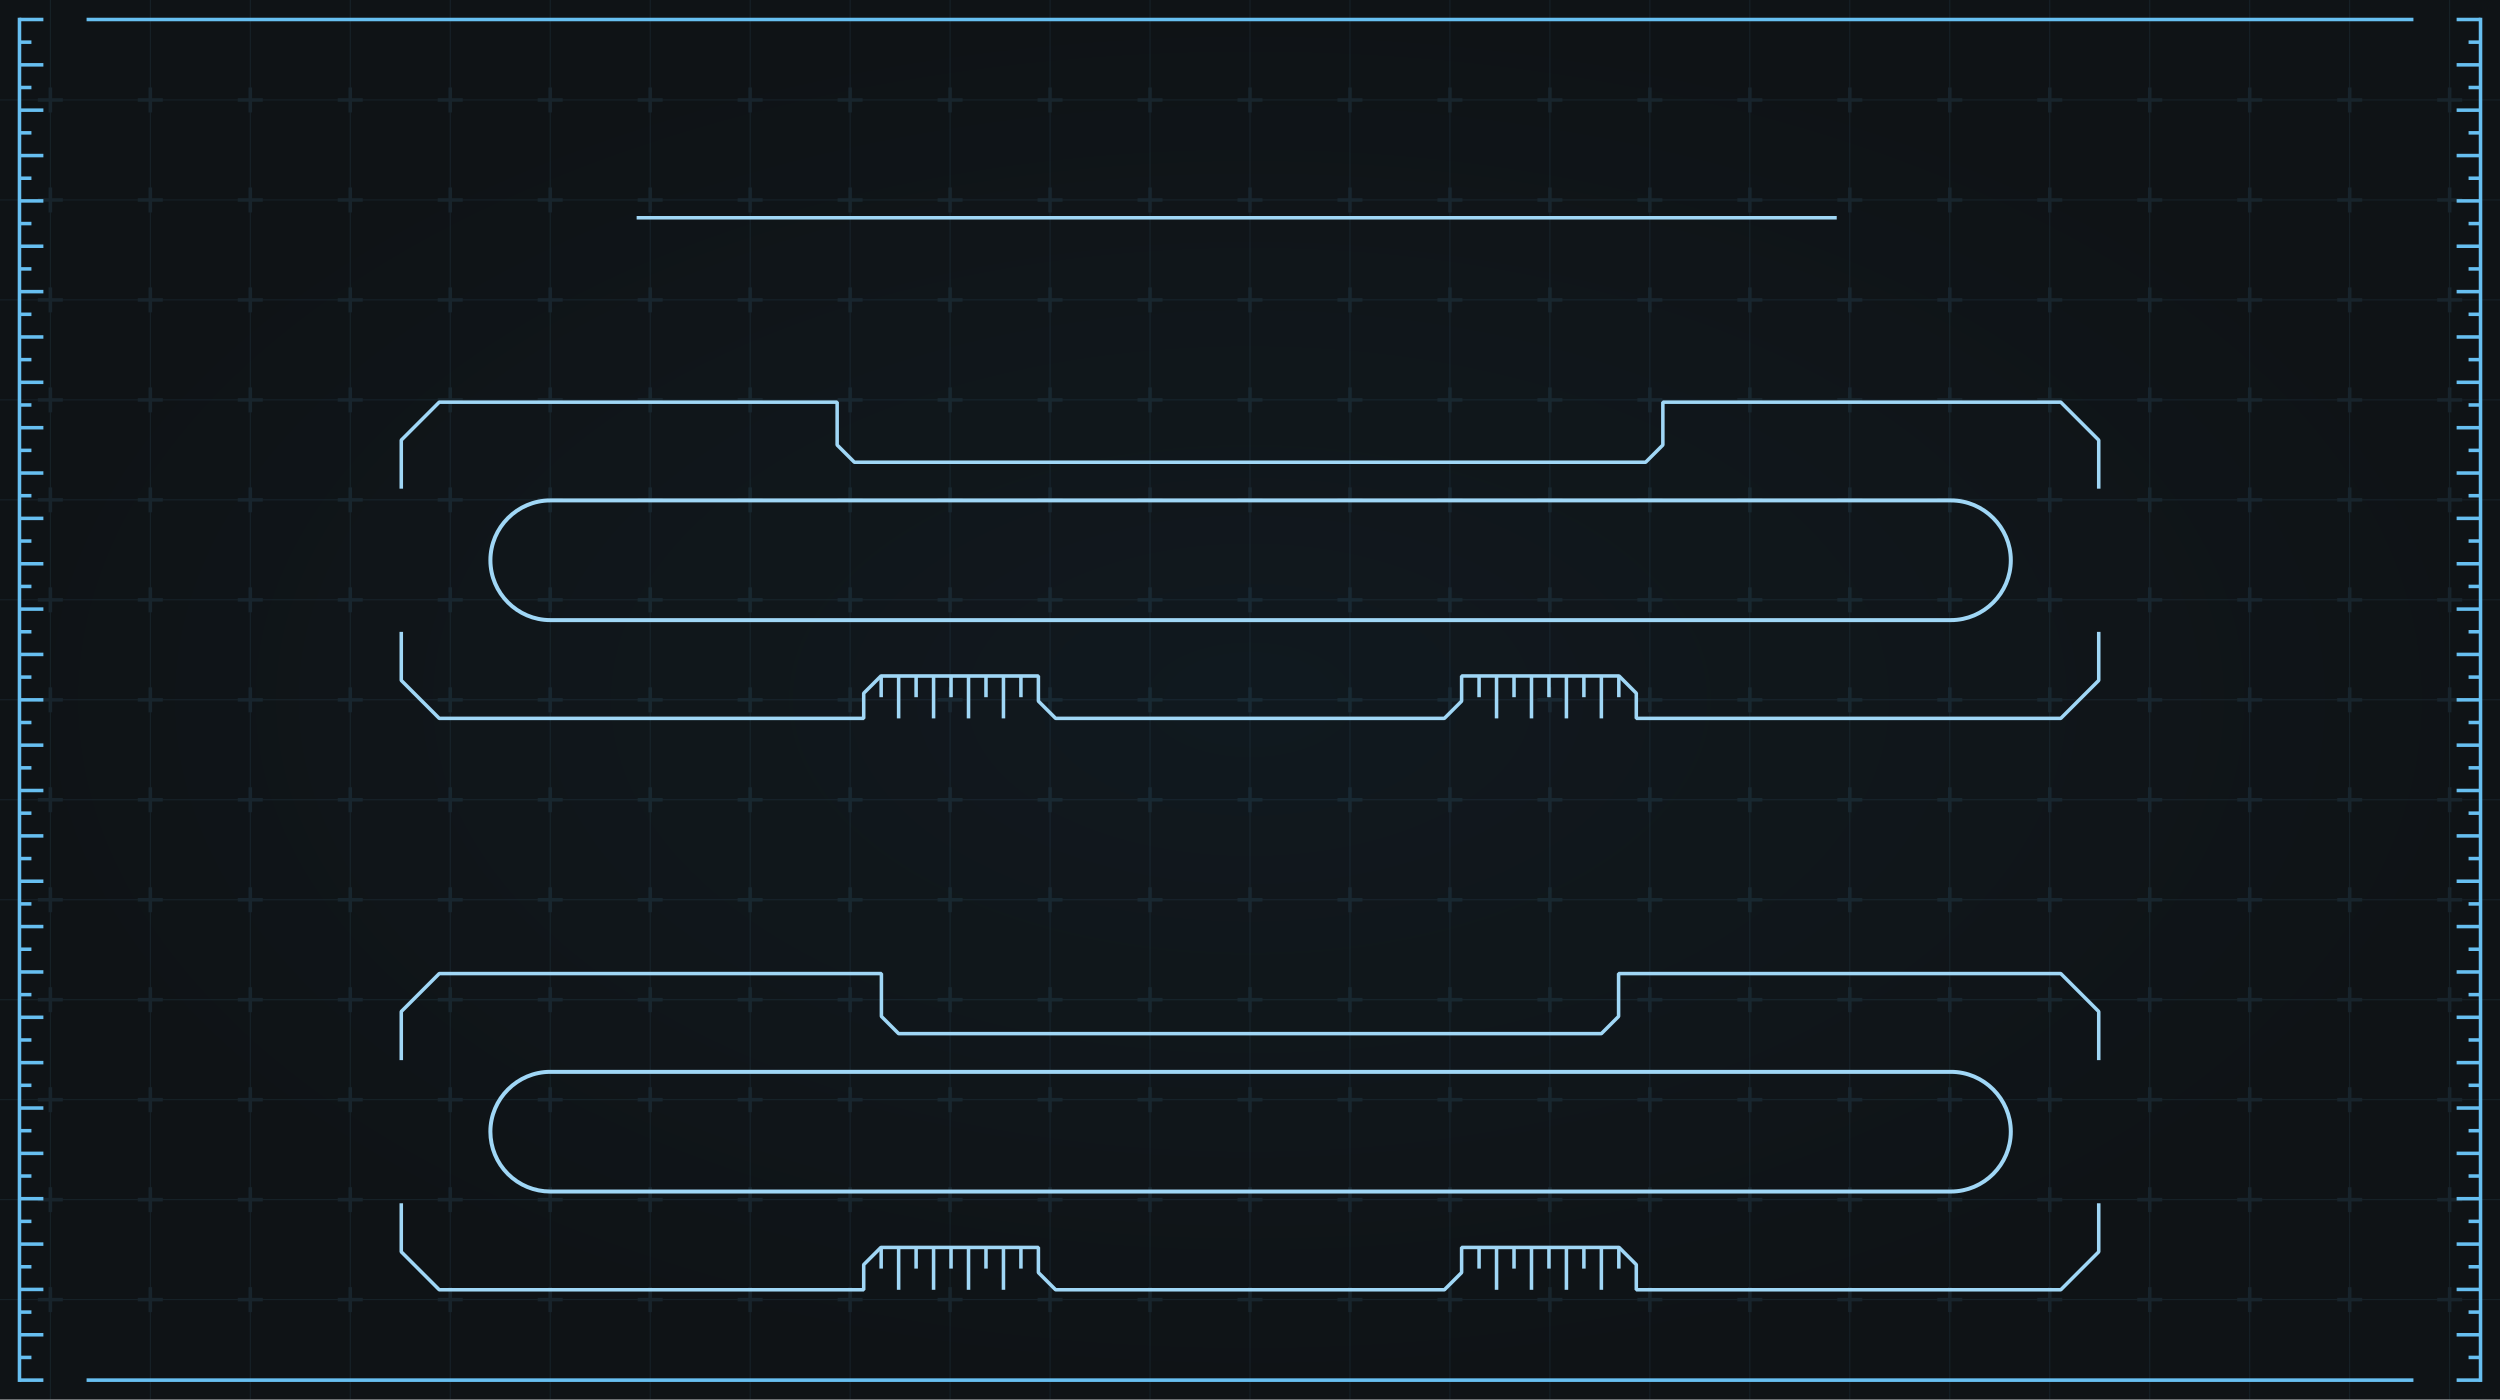 <?xml version="1.0" encoding="UTF-8" standalone="no"?><!DOCTYPE svg PUBLIC "-//W3C//DTD SVG 1.1//EN" "http://www.w3.org/Graphics/SVG/1.1/DTD/svg11.dtd"><svg width="100%" height="100%" viewBox="0 0 2824 1581" version="1.1" xmlns="http://www.w3.org/2000/svg" xmlns:xlink="http://www.w3.org/1999/xlink" xml:space="preserve" xmlns:serif="http://www.serif.com/" style="fill-rule:evenodd;clip-rule:evenodd;stroke-linejoin:round;stroke-miterlimit:1.5;"><rect x="0" y="0" width="2824" height="1581" style="fill:rgb(15,19,22);"/><rect x="0" y="0" width="2824" height="1581" style="fill:url(#_Radial1);"/><g opacity="0.1"><path d="M0,112.93L2824,112.93M0,225.86L2824,225.86M0,338.79L2824,338.79M0,451.71L2824,451.71M0,564.64L2824,564.64M0,677.57L2824,677.57M0,790.5L2824,790.5M0,903.43L2824,903.43M0,1016.36L2824,1016.36M0,1129.29L2824,1129.29M0,1242.21L2824,1242.21M0,1355.14L2824,1355.14M0,1468.07L2824,1468.07" style="fill:none;stroke:rgb(103,191,241);stroke-width:1px;"/><g><path d="M2089.57,0L2089.57,1581M2767.14,0L2767.14,1581M1976.64,0L1976.64,1581M2654.21,0L2654.21,1581M1863.71,0L1863.71,1581M2541.29,0L2541.29,1581M1750.79,0L1750.79,1581M2428.36,0L2428.36,1581M1637.86,0L1637.86,1581M2315.43,0L2315.43,1581M1524.93,0L1524.93,1581M2202.5,0L2202.5,1581M1412,0L1412,1581M1299.07,0L1299.07,1581M1186.14,0L1186.14,1581M621.5,0L621.5,1581M1073.21,0L1073.21,1581M508.57,0L508.57,1581M960.29,0L960.29,1581M395.64,0L395.64,1581M847.36,0L847.36,1581M282.71,0L282.71,1581M734.43,0L734.43,1581M169.79,0L169.79,1581M56.86,0L56.86,1581" style="fill:none;stroke:rgb(103,191,241);stroke-width:1px;stroke-linejoin:bevel;"/></g><g><path d="M155.67,112.93L183.9,112.93M169.79,98.81L169.79,127.04M268.6,112.93L296.83,112.93M282.71,98.81L282.71,127.04M381.53,112.93L409.76,112.93M395.64,98.81L395.64,127.04M494.46,112.93L522.69,112.93M508.57,98.81L508.57,127.04M607.38,112.93L635.62,112.93M621.5,98.81L621.5,127.04M720.31,112.93L748.54,112.93M734.43,98.81L734.43,127.04M833.24,112.93L861.47,112.93M847.36,98.81L847.36,127.04M946.17,112.93L974.4,112.93M960.29,98.81L960.29,127.04M1059.1,112.93L1087.33,112.93M1073.21,98.81L1073.21,127.04M1172.03,112.93L1200.26,112.93M1186.14,98.81L1186.14,127.04M1284.96,112.93L1313.19,112.93M1299.07,98.81L1299.07,127.04M1397.88,112.93L1426.12,112.93M1412,98.81L1412,127.04M1510.81,112.93L1539.04,112.93M1524.93,98.81L1524.93,127.04" style="fill:none;stroke:rgb(103,191,241);stroke-width:4px;stroke-linejoin:bevel;"/><g><path d="M1623.74,112.93L1651.97,112.93M1637.86,98.81L1637.86,127.04" style="fill:none;stroke:rgb(103,191,241);stroke-width:4px;stroke-linejoin:bevel;"/></g><g><path d="M1736.67,112.93L1764.9,112.93M1750.79,98.81L1750.79,127.04" style="fill:none;stroke:rgb(103,191,241);stroke-width:4px;stroke-linejoin:bevel;"/></g><g><path d="M1849.6,112.93L1877.83,112.93M1863.71,98.81L1863.71,127.04" style="fill:none;stroke:rgb(103,191,241);stroke-width:4px;stroke-linejoin:bevel;"/></g><g><path d="M1962.53,112.93L1990.76,112.93M1976.64,98.81L1976.64,127.04" style="fill:none;stroke:rgb(103,191,241);stroke-width:4px;stroke-linejoin:bevel;"/></g><g><path d="M2075.46,112.93L2103.69,112.93M2089.57,98.81L2089.57,127.04" style="fill:none;stroke:rgb(103,191,241);stroke-width:4px;stroke-linejoin:bevel;"/></g><g><path d="M2188.39,112.93L2216.62,112.93M2202.5,98.81L2202.5,127.04" style="fill:none;stroke:rgb(103,191,241);stroke-width:4px;stroke-linejoin:bevel;"/></g><g><path d="M2301.31,112.93L2329.54,112.93M2315.43,98.81L2315.43,127.04" style="fill:none;stroke:rgb(103,191,241);stroke-width:4px;stroke-linejoin:bevel;"/></g><g><path d="M2414.24,112.93L2442.47,112.93M2428.36,98.81L2428.36,127.04" style="fill:none;stroke:rgb(103,191,241);stroke-width:4px;stroke-linejoin:bevel;"/></g><g><path d="M2527.17,112.93L2555.4,112.93M2541.29,98.81L2541.29,127.04" style="fill:none;stroke:rgb(103,191,241);stroke-width:4px;stroke-linejoin:bevel;"/></g><g><path d="M2640.1,112.93L2668.33,112.93M2654.21,98.81L2654.21,127.04" style="fill:none;stroke:rgb(103,191,241);stroke-width:4px;stroke-linejoin:bevel;"/></g><g><path d="M2753.03,112.93L2781.26,112.93M2767.14,98.81L2767.14,127.04" style="fill:none;stroke:rgb(103,191,241);stroke-width:4px;stroke-linejoin:bevel;"/></g><g><path d="M42.74,112.93L70.97,112.93M56.86,98.81L56.86,127.04" style="fill:none;stroke:rgb(103,191,241);stroke-width:4px;stroke-linejoin:bevel;"/></g><g><path d="M155.67,225.86L183.9,225.86M169.79,211.74L169.79,239.97M268.6,225.86L296.83,225.86M282.71,211.74L282.71,239.97M381.53,225.86L409.76,225.86M395.64,211.74L395.64,239.97M494.46,225.86L522.69,225.86M508.57,211.74L508.57,239.97M607.38,225.86L635.62,225.86M621.5,211.74L621.5,239.97M720.31,225.86L748.54,225.86M734.43,211.74L734.43,239.97M833.24,225.86L861.47,225.86M847.36,211.74L847.36,239.97M946.17,225.86L974.4,225.86M960.29,211.74L960.29,239.97M1059.1,225.86L1087.33,225.86M1073.21,211.74L1073.21,239.97M1172.03,225.86L1200.26,225.86M1186.14,211.74L1186.14,239.97M1284.96,225.86L1313.19,225.86M1299.07,211.74L1299.07,239.97M1397.88,225.86L1426.12,225.86M1412,211.74L1412,239.97M1510.81,225.86L1539.04,225.86M1524.93,211.74L1524.93,239.97" style="fill:none;stroke:rgb(103,191,241);stroke-width:4px;stroke-linejoin:bevel;"/><g><path d="M1623.74,225.86L1651.97,225.86M1637.86,211.74L1637.86,239.97" style="fill:none;stroke:rgb(103,191,241);stroke-width:4px;stroke-linejoin:bevel;"/></g><g><path d="M1736.67,225.86L1764.9,225.86M1750.79,211.74L1750.79,239.97" style="fill:none;stroke:rgb(103,191,241);stroke-width:4px;stroke-linejoin:bevel;"/></g><g><path d="M1849.6,225.86L1877.83,225.86M1863.71,211.74L1863.71,239.97" style="fill:none;stroke:rgb(103,191,241);stroke-width:4px;stroke-linejoin:bevel;"/></g><g><path d="M1962.53,225.86L1990.76,225.86M1976.64,211.74L1976.64,239.97" style="fill:none;stroke:rgb(103,191,241);stroke-width:4px;stroke-linejoin:bevel;"/></g><g><path d="M2075.46,225.86L2103.69,225.86M2089.57,211.74L2089.57,239.97" style="fill:none;stroke:rgb(103,191,241);stroke-width:4px;stroke-linejoin:bevel;"/></g><g><path d="M2188.39,225.86L2216.62,225.86M2202.5,211.74L2202.5,239.97" style="fill:none;stroke:rgb(103,191,241);stroke-width:4px;stroke-linejoin:bevel;"/></g><g><path d="M2301.31,225.86L2329.54,225.86M2315.43,211.74L2315.43,239.97" style="fill:none;stroke:rgb(103,191,241);stroke-width:4px;stroke-linejoin:bevel;"/></g><g><path d="M2414.24,225.86L2442.47,225.86M2428.36,211.74L2428.36,239.97" style="fill:none;stroke:rgb(103,191,241);stroke-width:4px;stroke-linejoin:bevel;"/></g><g><path d="M2527.17,225.86L2555.4,225.86M2541.29,211.74L2541.29,239.97" style="fill:none;stroke:rgb(103,191,241);stroke-width:4px;stroke-linejoin:bevel;"/></g><g><path d="M2640.1,225.86L2668.33,225.86M2654.21,211.74L2654.21,239.97" style="fill:none;stroke:rgb(103,191,241);stroke-width:4px;stroke-linejoin:bevel;"/></g><g><path d="M2753.03,225.86L2781.26,225.86M2767.14,211.74L2767.14,239.97" style="fill:none;stroke:rgb(103,191,241);stroke-width:4px;stroke-linejoin:bevel;"/></g><g><path d="M42.74,225.86L70.97,225.86M56.86,211.74L56.86,239.97" style="fill:none;stroke:rgb(103,191,241);stroke-width:4px;stroke-linejoin:bevel;"/></g></g><g><path d="M155.67,338.79L183.9,338.79M169.79,324.67L169.79,352.9M268.6,338.79L296.83,338.79M282.71,324.67L282.71,352.9M381.53,338.79L409.76,338.79M395.64,324.67L395.64,352.9M494.46,338.79L522.69,338.79M508.57,324.67L508.57,352.9M607.38,338.79L635.62,338.79M621.5,324.67L621.5,352.9M720.31,338.79L748.54,338.79M734.43,324.67L734.43,352.9M833.24,338.79L861.47,338.79M847.36,324.67L847.36,352.9M946.17,338.79L974.4,338.79M960.29,324.67L960.29,352.9M1059.1,338.79L1087.33,338.79M1073.21,324.67L1073.21,352.9M1172.03,338.79L1200.26,338.79M1186.14,324.67L1186.14,352.9M1284.96,338.79L1313.19,338.79M1299.07,324.67L1299.07,352.9M1397.88,338.79L1426.12,338.79M1412,324.67L1412,352.9M1510.81,338.79L1539.04,338.79M1524.93,324.67L1524.93,352.9" style="fill:none;stroke:rgb(103,191,241);stroke-width:4px;stroke-linejoin:bevel;"/><g><path d="M1623.74,338.79L1651.97,338.79M1637.86,324.67L1637.86,352.9" style="fill:none;stroke:rgb(103,191,241);stroke-width:4px;stroke-linejoin:bevel;"/></g><g><path d="M1736.67,338.79L1764.9,338.79M1750.79,324.67L1750.79,352.9" style="fill:none;stroke:rgb(103,191,241);stroke-width:4px;stroke-linejoin:bevel;"/></g><g><path d="M1849.6,338.79L1877.83,338.79M1863.71,324.67L1863.71,352.9" style="fill:none;stroke:rgb(103,191,241);stroke-width:4px;stroke-linejoin:bevel;"/></g><g><path d="M1962.53,338.79L1990.76,338.79M1976.64,324.67L1976.64,352.9" style="fill:none;stroke:rgb(103,191,241);stroke-width:4px;stroke-linejoin:bevel;"/></g><g><path d="M2075.46,338.79L2103.69,338.79M2089.57,324.67L2089.57,352.9" style="fill:none;stroke:rgb(103,191,241);stroke-width:4px;stroke-linejoin:bevel;"/></g><g><path d="M2188.39,338.79L2216.62,338.79M2202.5,324.67L2202.5,352.9" style="fill:none;stroke:rgb(103,191,241);stroke-width:4px;stroke-linejoin:bevel;"/></g><g><path d="M2301.31,338.79L2329.54,338.79M2315.43,324.67L2315.43,352.9" style="fill:none;stroke:rgb(103,191,241);stroke-width:4px;stroke-linejoin:bevel;"/></g><g><path d="M2414.24,338.79L2442.47,338.79M2428.36,324.67L2428.36,352.9" style="fill:none;stroke:rgb(103,191,241);stroke-width:4px;stroke-linejoin:bevel;"/></g><g><path d="M2527.17,338.79L2555.4,338.79M2541.29,324.67L2541.29,352.9" style="fill:none;stroke:rgb(103,191,241);stroke-width:4px;stroke-linejoin:bevel;"/></g><g><path d="M2640.1,338.79L2668.33,338.79M2654.21,324.67L2654.21,352.9" style="fill:none;stroke:rgb(103,191,241);stroke-width:4px;stroke-linejoin:bevel;"/></g><g><path d="M2753.03,338.79L2781.26,338.79M2767.14,324.67L2767.14,352.9" style="fill:none;stroke:rgb(103,191,241);stroke-width:4px;stroke-linejoin:bevel;"/></g><g><path d="M42.74,338.79L70.97,338.79M56.86,324.67L56.86,352.9" style="fill:none;stroke:rgb(103,191,241);stroke-width:4px;stroke-linejoin:bevel;"/></g></g><g><path d="M155.67,451.71L183.9,451.71M169.79,437.6L169.79,465.83M268.6,451.71L296.83,451.71M282.71,437.6L282.71,465.83M381.53,451.71L409.76,451.71M395.64,437.6L395.64,465.83M494.46,451.71L522.69,451.71M508.57,437.6L508.57,465.83M607.38,451.71L635.62,451.71M621.5,437.6L621.5,465.83M720.31,451.71L748.54,451.71M734.43,437.6L734.43,465.83M833.24,451.71L861.47,451.71M847.36,437.6L847.36,465.83M946.17,451.71L974.4,451.71M960.29,437.6L960.29,465.83M1059.1,451.71L1087.33,451.71M1073.21,437.6L1073.21,465.83M1172.03,451.71L1200.26,451.71M1186.14,437.6L1186.14,465.83M1284.96,451.71L1313.19,451.71M1299.07,437.6L1299.07,465.83M1397.88,451.71L1426.12,451.71M1412,437.6L1412,465.83M1510.81,451.71L1539.04,451.71M1524.93,437.6L1524.93,465.83" style="fill:none;stroke:rgb(103,191,241);stroke-width:4px;stroke-linejoin:bevel;"/><g><path d="M1623.74,451.71L1651.97,451.71M1637.86,437.6L1637.86,465.83" style="fill:none;stroke:rgb(103,191,241);stroke-width:4px;stroke-linejoin:bevel;"/></g><g><path d="M1736.67,451.71L1764.9,451.71M1750.79,437.6L1750.79,465.83" style="fill:none;stroke:rgb(103,191,241);stroke-width:4px;stroke-linejoin:bevel;"/></g><g><path d="M1849.6,451.71L1877.83,451.71M1863.71,437.6L1863.71,465.83" style="fill:none;stroke:rgb(103,191,241);stroke-width:4px;stroke-linejoin:bevel;"/></g><g><path d="M1962.53,451.71L1990.76,451.71M1976.64,437.6L1976.64,465.83" style="fill:none;stroke:rgb(103,191,241);stroke-width:4px;stroke-linejoin:bevel;"/></g><g><path d="M2075.46,451.71L2103.69,451.71M2089.57,437.6L2089.57,465.83" style="fill:none;stroke:rgb(103,191,241);stroke-width:4px;stroke-linejoin:bevel;"/></g><g><path d="M2188.39,451.71L2216.62,451.71M2202.5,437.6L2202.5,465.83" style="fill:none;stroke:rgb(103,191,241);stroke-width:4px;stroke-linejoin:bevel;"/></g><g><path d="M2301.31,451.71L2329.54,451.71M2315.43,437.6L2315.43,465.83" style="fill:none;stroke:rgb(103,191,241);stroke-width:4px;stroke-linejoin:bevel;"/></g><g><path d="M2414.24,451.71L2442.47,451.71M2428.36,437.6L2428.36,465.83" style="fill:none;stroke:rgb(103,191,241);stroke-width:4px;stroke-linejoin:bevel;"/></g><g><path d="M2527.17,451.71L2555.4,451.71M2541.29,437.6L2541.29,465.83" style="fill:none;stroke:rgb(103,191,241);stroke-width:4px;stroke-linejoin:bevel;"/></g><g><path d="M2640.1,451.71L2668.33,451.71M2654.21,437.6L2654.21,465.83" style="fill:none;stroke:rgb(103,191,241);stroke-width:4px;stroke-linejoin:bevel;"/></g><g><path d="M2753.03,451.71L2781.26,451.71M2767.14,437.6L2767.14,465.83" style="fill:none;stroke:rgb(103,191,241);stroke-width:4px;stroke-linejoin:bevel;"/></g><g><path d="M42.74,451.71L70.97,451.71M56.86,437.6L56.86,465.83" style="fill:none;stroke:rgb(103,191,241);stroke-width:4px;stroke-linejoin:bevel;"/></g></g><g><path d="M155.67,564.64L183.9,564.64M169.79,550.53L169.79,578.76M268.6,564.64L296.83,564.64M282.71,550.53L282.71,578.76M381.53,564.64L409.76,564.64M395.64,550.53L395.64,578.76M494.46,564.64L522.69,564.64M508.57,550.53L508.57,578.76M607.38,564.64L635.62,564.64M621.5,550.53L621.5,578.76M720.31,564.64L748.54,564.64M734.43,550.53L734.43,578.76M833.24,564.64L861.47,564.64M847.36,550.53L847.36,578.76M946.17,564.64L974.4,564.64M960.29,550.53L960.29,578.76M1059.1,564.64L1087.33,564.64M1073.21,550.53L1073.21,578.76M1172.03,564.64L1200.26,564.64M1186.14,550.53L1186.14,578.76M1284.96,564.64L1313.19,564.64M1299.07,550.53L1299.07,578.76M1397.88,564.64L1426.12,564.64M1412,550.53L1412,578.76M1510.81,564.64L1539.04,564.64M1524.93,550.53L1524.93,578.76" style="fill:none;stroke:rgb(103,191,241);stroke-width:4px;stroke-linejoin:bevel;"/><g><path d="M1623.74,564.64L1651.97,564.64M1637.86,550.53L1637.86,578.76" style="fill:none;stroke:rgb(103,191,241);stroke-width:4px;stroke-linejoin:bevel;"/></g><g><path d="M1736.67,564.64L1764.9,564.64M1750.79,550.53L1750.79,578.76" style="fill:none;stroke:rgb(103,191,241);stroke-width:4px;stroke-linejoin:bevel;"/></g><g><path d="M1849.6,564.64L1877.83,564.64M1863.71,550.53L1863.71,578.76" style="fill:none;stroke:rgb(103,191,241);stroke-width:4px;stroke-linejoin:bevel;"/></g><g><path d="M1962.53,564.64L1990.76,564.64M1976.64,550.53L1976.64,578.76" style="fill:none;stroke:rgb(103,191,241);stroke-width:4px;stroke-linejoin:bevel;"/></g><g><path d="M2075.46,564.64L2103.69,564.64M2089.57,550.53L2089.57,578.76" style="fill:none;stroke:rgb(103,191,241);stroke-width:4px;stroke-linejoin:bevel;"/></g><g><path d="M2188.39,564.64L2216.62,564.64M2202.5,550.53L2202.5,578.76" style="fill:none;stroke:rgb(103,191,241);stroke-width:4px;stroke-linejoin:bevel;"/></g><g><path d="M2301.31,564.64L2329.54,564.64M2315.43,550.53L2315.43,578.76" style="fill:none;stroke:rgb(103,191,241);stroke-width:4px;stroke-linejoin:bevel;"/></g><g><path d="M2414.24,564.64L2442.47,564.64M2428.36,550.53L2428.36,578.76" style="fill:none;stroke:rgb(103,191,241);stroke-width:4px;stroke-linejoin:bevel;"/></g><g><path d="M2527.17,564.64L2555.4,564.64M2541.29,550.53L2541.29,578.76" style="fill:none;stroke:rgb(103,191,241);stroke-width:4px;stroke-linejoin:bevel;"/></g><g><path d="M2640.1,564.64L2668.33,564.64M2654.21,550.53L2654.21,578.76" style="fill:none;stroke:rgb(103,191,241);stroke-width:4px;stroke-linejoin:bevel;"/></g><g><path d="M2753.03,564.64L2781.26,564.64M2767.14,550.53L2767.14,578.76" style="fill:none;stroke:rgb(103,191,241);stroke-width:4px;stroke-linejoin:bevel;"/></g><g><path d="M42.74,564.64L70.97,564.64M56.86,550.53L56.86,578.76" style="fill:none;stroke:rgb(103,191,241);stroke-width:4px;stroke-linejoin:bevel;"/></g></g><g><path d="M155.67,677.57L183.9,677.57M169.79,663.46L169.79,691.69M268.6,677.57L296.83,677.57M282.71,663.46L282.71,691.69M381.53,677.57L409.76,677.57M395.64,663.46L395.64,691.69M494.46,677.57L522.69,677.57M508.57,663.46L508.57,691.69M607.38,677.57L635.62,677.57M621.5,663.46L621.5,691.69M720.31,677.57L748.54,677.57M734.43,663.46L734.43,691.69M833.24,677.57L861.47,677.57M847.36,663.46L847.36,691.69M946.17,677.57L974.4,677.57M960.29,663.46L960.29,691.69M1059.1,677.57L1087.33,677.57M1073.21,663.46L1073.21,691.69M1172.03,677.57L1200.26,677.57M1186.14,663.46L1186.14,691.69M1284.96,677.57L1313.19,677.57M1299.07,663.46L1299.07,691.69M1397.88,677.57L1426.12,677.57M1412,663.46L1412,691.69M1510.81,677.57L1539.04,677.57M1524.93,663.46L1524.93,691.69" style="fill:none;stroke:rgb(103,191,241);stroke-width:4px;stroke-linejoin:bevel;"/><g><path d="M1623.74,677.57L1651.97,677.57M1637.86,663.46L1637.86,691.69" style="fill:none;stroke:rgb(103,191,241);stroke-width:4px;stroke-linejoin:bevel;"/></g><g><path d="M1736.67,677.57L1764.9,677.57M1750.79,663.46L1750.79,691.69" style="fill:none;stroke:rgb(103,191,241);stroke-width:4px;stroke-linejoin:bevel;"/></g><g><path d="M1849.6,677.57L1877.83,677.57M1863.71,663.46L1863.71,691.69" style="fill:none;stroke:rgb(103,191,241);stroke-width:4px;stroke-linejoin:bevel;"/></g><g><path d="M1962.53,677.57L1990.76,677.57M1976.64,663.46L1976.64,691.69" style="fill:none;stroke:rgb(103,191,241);stroke-width:4px;stroke-linejoin:bevel;"/></g><g><path d="M2075.46,677.57L2103.69,677.57M2089.57,663.46L2089.57,691.69" style="fill:none;stroke:rgb(103,191,241);stroke-width:4px;stroke-linejoin:bevel;"/></g><g><path d="M2188.39,677.57L2216.62,677.57M2202.5,663.46L2202.5,691.69" style="fill:none;stroke:rgb(103,191,241);stroke-width:4px;stroke-linejoin:bevel;"/></g><g><path d="M2301.31,677.57L2329.54,677.57M2315.43,663.46L2315.43,691.69" style="fill:none;stroke:rgb(103,191,241);stroke-width:4px;stroke-linejoin:bevel;"/></g><g><path d="M2414.24,677.57L2442.47,677.57M2428.36,663.46L2428.36,691.69" style="fill:none;stroke:rgb(103,191,241);stroke-width:4px;stroke-linejoin:bevel;"/></g><g><path d="M2527.17,677.57L2555.4,677.57M2541.29,663.46L2541.29,691.69" style="fill:none;stroke:rgb(103,191,241);stroke-width:4px;stroke-linejoin:bevel;"/></g><g><path d="M2640.1,677.57L2668.33,677.57M2654.21,663.46L2654.21,691.69" style="fill:none;stroke:rgb(103,191,241);stroke-width:4px;stroke-linejoin:bevel;"/></g><g><path d="M2753.03,677.57L2781.26,677.57M2767.14,663.46L2767.14,691.69" style="fill:none;stroke:rgb(103,191,241);stroke-width:4px;stroke-linejoin:bevel;"/></g><g><path d="M42.74,677.57L70.97,677.57M56.86,663.46L56.86,691.69" style="fill:none;stroke:rgb(103,191,241);stroke-width:4px;stroke-linejoin:bevel;"/></g></g><g><path d="M155.67,790.5L183.9,790.5M169.79,776.38L169.79,804.62M268.6,790.5L296.83,790.5M282.71,776.38L282.71,804.62M381.53,790.5L409.76,790.5M395.64,776.38L395.64,804.62M494.46,790.5L522.69,790.5M508.57,776.38L508.57,804.62M607.38,790.5L635.62,790.5M621.5,776.38L621.5,804.62M720.31,790.5L748.54,790.5M734.43,776.38L734.43,804.62M833.24,790.5L861.47,790.5M847.36,776.38L847.36,804.62M946.17,790.5L974.4,790.5M960.29,776.38L960.29,804.62M1059.1,790.5L1087.33,790.5M1073.21,776.38L1073.21,804.62M1172.03,790.5L1200.26,790.5M1186.14,776.38L1186.14,804.62M1284.96,790.5L1313.19,790.5M1299.07,776.38L1299.07,804.62M1397.88,790.5L1426.12,790.5M1412,776.38L1412,804.62M1510.81,790.5L1539.04,790.5M1524.93,776.38L1524.93,804.62" style="fill:none;stroke:rgb(103,191,241);stroke-width:4px;stroke-linejoin:bevel;"/><g><path d="M1623.74,790.5L1651.97,790.5M1637.86,776.38L1637.86,804.62" style="fill:none;stroke:rgb(103,191,241);stroke-width:4px;stroke-linejoin:bevel;"/></g><g><path d="M1736.67,790.5L1764.9,790.5M1750.79,776.38L1750.79,804.62" style="fill:none;stroke:rgb(103,191,241);stroke-width:4px;stroke-linejoin:bevel;"/></g><g><path d="M1849.6,790.5L1877.83,790.5M1863.71,776.38L1863.71,804.62" style="fill:none;stroke:rgb(103,191,241);stroke-width:4px;stroke-linejoin:bevel;"/></g><g><path d="M1962.53,790.5L1990.76,790.5M1976.64,776.38L1976.64,804.62" style="fill:none;stroke:rgb(103,191,241);stroke-width:4px;stroke-linejoin:bevel;"/></g><g><path d="M2075.46,790.5L2103.69,790.5M2089.57,776.38L2089.57,804.62" style="fill:none;stroke:rgb(103,191,241);stroke-width:4px;stroke-linejoin:bevel;"/></g><g><path d="M2188.39,790.5L2216.62,790.5M2202.5,776.38L2202.5,804.62" style="fill:none;stroke:rgb(103,191,241);stroke-width:4px;stroke-linejoin:bevel;"/></g><g><path d="M2301.31,790.5L2329.54,790.5M2315.43,776.38L2315.43,804.62" style="fill:none;stroke:rgb(103,191,241);stroke-width:4px;stroke-linejoin:bevel;"/></g><g><path d="M2414.24,790.5L2442.47,790.5M2428.36,776.38L2428.36,804.62" style="fill:none;stroke:rgb(103,191,241);stroke-width:4px;stroke-linejoin:bevel;"/></g><g><path d="M2527.17,790.5L2555.4,790.5M2541.29,776.38L2541.29,804.62" style="fill:none;stroke:rgb(103,191,241);stroke-width:4px;stroke-linejoin:bevel;"/></g><g><path d="M2640.1,790.5L2668.33,790.5M2654.21,776.38L2654.21,804.62" style="fill:none;stroke:rgb(103,191,241);stroke-width:4px;stroke-linejoin:bevel;"/></g><g><path d="M2753.03,790.5L2781.26,790.5M2767.14,776.38L2767.14,804.62" style="fill:none;stroke:rgb(103,191,241);stroke-width:4px;stroke-linejoin:bevel;"/></g><g><path d="M42.74,790.5L70.97,790.5M56.86,776.38L56.86,804.62" style="fill:none;stroke:rgb(103,191,241);stroke-width:4px;stroke-linejoin:bevel;"/></g></g><g><path d="M155.67,903.43L183.9,903.43M169.79,889.31L169.79,917.54M268.6,903.43L296.83,903.43M282.71,889.31L282.71,917.54M381.53,903.43L409.76,903.43M395.64,889.31L395.64,917.54M494.46,903.43L522.69,903.43M508.57,889.31L508.57,917.54M607.38,903.43L635.62,903.43M621.5,889.31L621.5,917.54M720.31,903.43L748.54,903.43M734.43,889.31L734.43,917.54M833.24,903.43L861.47,903.43M847.36,889.31L847.36,917.54M946.17,903.43L974.4,903.43M960.29,889.31L960.29,917.54M1059.1,903.43L1087.33,903.43M1073.21,889.31L1073.21,917.54M1172.03,903.43L1200.26,903.43M1186.14,889.31L1186.14,917.54M1284.96,903.43L1313.19,903.43M1299.07,889.31L1299.07,917.54M1397.88,903.43L1426.12,903.43M1412,889.31L1412,917.54M1510.81,903.43L1539.04,903.43M1524.93,889.31L1524.93,917.54" style="fill:none;stroke:rgb(103,191,241);stroke-width:4px;stroke-linejoin:bevel;"/><g><path d="M1623.74,903.43L1651.97,903.43M1637.86,889.31L1637.86,917.54" style="fill:none;stroke:rgb(103,191,241);stroke-width:4px;stroke-linejoin:bevel;"/></g><g><path d="M1736.67,903.43L1764.9,903.43M1750.79,889.31L1750.79,917.54" style="fill:none;stroke:rgb(103,191,241);stroke-width:4px;stroke-linejoin:bevel;"/></g><g><path d="M1849.6,903.43L1877.83,903.43M1863.71,889.31L1863.71,917.54" style="fill:none;stroke:rgb(103,191,241);stroke-width:4px;stroke-linejoin:bevel;"/></g><g><path d="M1962.53,903.43L1990.76,903.43M1976.64,889.31L1976.64,917.54" style="fill:none;stroke:rgb(103,191,241);stroke-width:4px;stroke-linejoin:bevel;"/></g><g><path d="M2075.46,903.43L2103.69,903.43M2089.57,889.31L2089.57,917.54" style="fill:none;stroke:rgb(103,191,241);stroke-width:4px;stroke-linejoin:bevel;"/></g><g><path d="M2188.39,903.43L2216.62,903.43M2202.5,889.31L2202.5,917.54" style="fill:none;stroke:rgb(103,191,241);stroke-width:4px;stroke-linejoin:bevel;"/></g><g><path d="M2301.31,903.43L2329.54,903.43M2315.43,889.31L2315.43,917.54" style="fill:none;stroke:rgb(103,191,241);stroke-width:4px;stroke-linejoin:bevel;"/></g><g><path d="M2414.24,903.43L2442.47,903.43M2428.36,889.31L2428.36,917.54" style="fill:none;stroke:rgb(103,191,241);stroke-width:4px;stroke-linejoin:bevel;"/></g><g><path d="M2527.17,903.43L2555.4,903.43M2541.29,889.31L2541.29,917.54" style="fill:none;stroke:rgb(103,191,241);stroke-width:4px;stroke-linejoin:bevel;"/></g><g><path d="M2640.1,903.43L2668.33,903.43M2654.21,889.31L2654.21,917.54" style="fill:none;stroke:rgb(103,191,241);stroke-width:4px;stroke-linejoin:bevel;"/></g><g><path d="M2753.03,903.43L2781.26,903.43M2767.14,889.31L2767.14,917.54" style="fill:none;stroke:rgb(103,191,241);stroke-width:4px;stroke-linejoin:bevel;"/></g><g><path d="M42.74,903.43L70.97,903.43M56.86,889.31L56.86,917.54" style="fill:none;stroke:rgb(103,191,241);stroke-width:4px;stroke-linejoin:bevel;"/></g></g><g><path d="M155.67,1016.36L183.9,1016.36M169.79,1002.24L169.79,1030.47M268.6,1016.36L296.83,1016.36M282.71,1002.24L282.71,1030.47M381.53,1016.36L409.76,1016.36M395.64,1002.24L395.64,1030.47M494.46,1016.36L522.69,1016.36M508.57,1002.24L508.57,1030.47M607.38,1016.36L635.62,1016.36M621.5,1002.24L621.5,1030.47M720.31,1016.36L748.54,1016.36M734.43,1002.24L734.43,1030.47M833.24,1016.36L861.47,1016.36M847.36,1002.24L847.36,1030.47M946.17,1016.36L974.4,1016.36M960.29,1002.24L960.29,1030.47M1059.1,1016.36L1087.33,1016.36M1073.21,1002.24L1073.21,1030.47M1172.03,1016.36L1200.26,1016.36M1186.14,1002.24L1186.14,1030.47M1284.96,1016.36L1313.19,1016.36M1299.07,1002.24L1299.07,1030.47M1397.88,1016.36L1426.12,1016.36M1412,1002.24L1412,1030.47M1510.81,1016.36L1539.04,1016.36M1524.93,1002.24L1524.93,1030.47" style="fill:none;stroke:rgb(103,191,241);stroke-width:4px;stroke-linejoin:bevel;"/><g><path d="M1623.74,1016.36L1651.97,1016.36M1637.86,1002.24L1637.86,1030.47" style="fill:none;stroke:rgb(103,191,241);stroke-width:4px;stroke-linejoin:bevel;"/></g><g><path d="M1736.67,1016.36L1764.9,1016.36M1750.79,1002.24L1750.79,1030.47" style="fill:none;stroke:rgb(103,191,241);stroke-width:4px;stroke-linejoin:bevel;"/></g><g><path d="M1849.6,1016.36L1877.83,1016.36M1863.71,1002.24L1863.71,1030.47" style="fill:none;stroke:rgb(103,191,241);stroke-width:4px;stroke-linejoin:bevel;"/></g><g><path d="M1962.53,1016.36L1990.76,1016.36M1976.64,1002.24L1976.64,1030.47" style="fill:none;stroke:rgb(103,191,241);stroke-width:4px;stroke-linejoin:bevel;"/></g><g><path d="M2075.46,1016.36L2103.69,1016.36M2089.57,1002.24L2089.57,1030.47" style="fill:none;stroke:rgb(103,191,241);stroke-width:4px;stroke-linejoin:bevel;"/></g><g><path d="M2188.39,1016.36L2216.62,1016.36M2202.5,1002.24L2202.5,1030.47" style="fill:none;stroke:rgb(103,191,241);stroke-width:4px;stroke-linejoin:bevel;"/></g><g><path d="M2301.31,1016.36L2329.54,1016.36M2315.43,1002.24L2315.43,1030.47" style="fill:none;stroke:rgb(103,191,241);stroke-width:4px;stroke-linejoin:bevel;"/></g><g><path d="M2414.24,1016.36L2442.47,1016.36M2428.36,1002.24L2428.36,1030.47" style="fill:none;stroke:rgb(103,191,241);stroke-width:4px;stroke-linejoin:bevel;"/></g><g><path d="M2527.17,1016.36L2555.4,1016.36M2541.29,1002.24L2541.29,1030.47" style="fill:none;stroke:rgb(103,191,241);stroke-width:4px;stroke-linejoin:bevel;"/></g><g><path d="M2640.1,1016.36L2668.33,1016.36M2654.21,1002.24L2654.21,1030.47" style="fill:none;stroke:rgb(103,191,241);stroke-width:4px;stroke-linejoin:bevel;"/></g><g><path d="M2753.03,1016.36L2781.26,1016.36M2767.14,1002.24L2767.14,1030.47" style="fill:none;stroke:rgb(103,191,241);stroke-width:4px;stroke-linejoin:bevel;"/></g><g><path d="M42.74,1016.36L70.97,1016.36M56.86,1002.24L56.86,1030.47" style="fill:none;stroke:rgb(103,191,241);stroke-width:4px;stroke-linejoin:bevel;"/></g></g><g><path d="M155.67,1129.29L183.9,1129.29M169.79,1115.17L169.79,1143.4M268.6,1129.29L296.83,1129.29M282.71,1115.17L282.71,1143.4M381.53,1129.29L409.76,1129.29M395.64,1115.17L395.64,1143.4M494.46,1129.29L522.69,1129.29M508.57,1115.17L508.57,1143.4M607.38,1129.29L635.62,1129.29M621.5,1115.17L621.5,1143.4M720.31,1129.29L748.54,1129.29M734.43,1115.17L734.43,1143.4M833.24,1129.29L861.47,1129.29M847.36,1115.17L847.36,1143.4M946.17,1129.29L974.4,1129.29M960.29,1115.17L960.29,1143.4M1059.1,1129.29L1087.33,1129.29M1073.21,1115.17L1073.21,1143.4M1172.03,1129.29L1200.26,1129.29M1186.14,1115.17L1186.14,1143.4M1284.96,1129.29L1313.19,1129.29M1299.07,1115.17L1299.07,1143.4M1397.88,1129.29L1426.12,1129.29M1412,1115.17L1412,1143.4M1510.81,1129.29L1539.04,1129.29M1524.93,1115.17L1524.93,1143.4" style="fill:none;stroke:rgb(103,191,241);stroke-width:4px;stroke-linejoin:bevel;"/><g><path d="M1623.74,1129.29L1651.97,1129.29M1637.86,1115.17L1637.86,1143.4" style="fill:none;stroke:rgb(103,191,241);stroke-width:4px;stroke-linejoin:bevel;"/></g><g><path d="M1736.67,1129.29L1764.9,1129.29M1750.79,1115.17L1750.79,1143.4" style="fill:none;stroke:rgb(103,191,241);stroke-width:4px;stroke-linejoin:bevel;"/></g><g><path d="M1849.6,1129.29L1877.83,1129.29M1863.71,1115.17L1863.71,1143.4" style="fill:none;stroke:rgb(103,191,241);stroke-width:4px;stroke-linejoin:bevel;"/></g><g><path d="M1962.53,1129.29L1990.76,1129.29M1976.64,1115.17L1976.64,1143.4" style="fill:none;stroke:rgb(103,191,241);stroke-width:4px;stroke-linejoin:bevel;"/></g><g><path d="M2075.46,1129.29L2103.69,1129.29M2089.57,1115.17L2089.57,1143.4" style="fill:none;stroke:rgb(103,191,241);stroke-width:4px;stroke-linejoin:bevel;"/></g><g><path d="M2188.39,1129.29L2216.62,1129.29M2202.5,1115.17L2202.5,1143.4" style="fill:none;stroke:rgb(103,191,241);stroke-width:4px;stroke-linejoin:bevel;"/></g><g><path d="M2301.31,1129.29L2329.54,1129.29M2315.43,1115.17L2315.43,1143.4" style="fill:none;stroke:rgb(103,191,241);stroke-width:4px;stroke-linejoin:bevel;"/></g><g><path d="M2414.24,1129.29L2442.47,1129.29M2428.36,1115.17L2428.36,1143.4" style="fill:none;stroke:rgb(103,191,241);stroke-width:4px;stroke-linejoin:bevel;"/></g><g><path d="M2527.17,1129.29L2555.4,1129.29M2541.29,1115.17L2541.29,1143.4" style="fill:none;stroke:rgb(103,191,241);stroke-width:4px;stroke-linejoin:bevel;"/></g><g><path d="M2640.1,1129.29L2668.33,1129.29M2654.21,1115.17L2654.21,1143.4" style="fill:none;stroke:rgb(103,191,241);stroke-width:4px;stroke-linejoin:bevel;"/></g><g><path d="M2753.03,1129.29L2781.26,1129.29M2767.14,1115.17L2767.14,1143.4" style="fill:none;stroke:rgb(103,191,241);stroke-width:4px;stroke-linejoin:bevel;"/></g><g><path d="M42.74,1129.29L70.97,1129.29M56.86,1115.17L56.86,1143.4" style="fill:none;stroke:rgb(103,191,241);stroke-width:4px;stroke-linejoin:bevel;"/></g></g><g><path d="M155.67,1242.21L183.9,1242.21M169.79,1228.1L169.79,1256.33M268.6,1242.21L296.83,1242.21M282.71,1228.1L282.71,1256.33M381.53,1242.21L409.76,1242.21M395.64,1228.1L395.64,1256.33M494.46,1242.21L522.69,1242.21M508.57,1228.1L508.57,1256.33M607.38,1242.21L635.62,1242.21M621.5,1228.1L621.5,1256.33M720.31,1242.21L748.54,1242.21M734.43,1228.1L734.43,1256.33M833.24,1242.21L861.47,1242.21M847.36,1228.1L847.36,1256.33M946.17,1242.21L974.4,1242.21M960.29,1228.1L960.29,1256.33M1059.1,1242.21L1087.33,1242.21M1073.21,1228.1L1073.21,1256.33M1172.03,1242.21L1200.26,1242.21M1186.14,1228.1L1186.14,1256.33M1284.96,1242.21L1313.19,1242.21M1299.07,1228.1L1299.07,1256.33M1397.88,1242.21L1426.12,1242.21M1412,1228.1L1412,1256.33M1510.81,1242.21L1539.04,1242.21M1524.93,1228.1L1524.93,1256.33" style="fill:none;stroke:rgb(103,191,241);stroke-width:4px;stroke-linejoin:bevel;"/><g><path d="M1623.74,1242.21L1651.97,1242.21M1637.86,1228.1L1637.86,1256.33" style="fill:none;stroke:rgb(103,191,241);stroke-width:4px;stroke-linejoin:bevel;"/></g><g><path d="M1736.67,1242.21L1764.9,1242.21M1750.79,1228.1L1750.79,1256.33" style="fill:none;stroke:rgb(103,191,241);stroke-width:4px;stroke-linejoin:bevel;"/></g><g><path d="M1849.6,1242.21L1877.83,1242.21M1863.71,1228.1L1863.71,1256.33" style="fill:none;stroke:rgb(103,191,241);stroke-width:4px;stroke-linejoin:bevel;"/></g><g><path d="M1962.53,1242.21L1990.76,1242.21M1976.64,1228.1L1976.64,1256.33" style="fill:none;stroke:rgb(103,191,241);stroke-width:4px;stroke-linejoin:bevel;"/></g><g><path d="M2075.46,1242.21L2103.69,1242.21M2089.57,1228.1L2089.57,1256.33" style="fill:none;stroke:rgb(103,191,241);stroke-width:4px;stroke-linejoin:bevel;"/></g><g><path d="M2188.39,1242.21L2216.62,1242.21M2202.5,1228.1L2202.5,1256.33" style="fill:none;stroke:rgb(103,191,241);stroke-width:4px;stroke-linejoin:bevel;"/></g><g><path d="M2301.31,1242.21L2329.54,1242.21M2315.43,1228.1L2315.43,1256.33" style="fill:none;stroke:rgb(103,191,241);stroke-width:4px;stroke-linejoin:bevel;"/></g><g><path d="M2414.24,1242.21L2442.47,1242.21M2428.36,1228.1L2428.36,1256.33" style="fill:none;stroke:rgb(103,191,241);stroke-width:4px;stroke-linejoin:bevel;"/></g><g><path d="M2527.17,1242.21L2555.4,1242.21M2541.29,1228.1L2541.29,1256.33" style="fill:none;stroke:rgb(103,191,241);stroke-width:4px;stroke-linejoin:bevel;"/></g><g><path d="M2640.1,1242.21L2668.33,1242.21M2654.21,1228.1L2654.21,1256.33" style="fill:none;stroke:rgb(103,191,241);stroke-width:4px;stroke-linejoin:bevel;"/></g><g><path d="M2753.03,1242.21L2781.26,1242.21M2767.14,1228.1L2767.14,1256.33" style="fill:none;stroke:rgb(103,191,241);stroke-width:4px;stroke-linejoin:bevel;"/></g><g><path d="M42.74,1242.21L70.97,1242.21M56.86,1228.1L56.86,1256.33" style="fill:none;stroke:rgb(103,191,241);stroke-width:4px;stroke-linejoin:bevel;"/></g></g><g><path d="M155.67,1355.14L183.9,1355.14M169.79,1341.03L169.79,1369.26M268.6,1355.14L296.83,1355.14M282.71,1341.03L282.71,1369.26M381.53,1355.14L409.76,1355.14M395.64,1341.03L395.64,1369.26M494.46,1355.14L522.69,1355.14M508.57,1341.03L508.57,1369.26M607.38,1355.14L635.62,1355.14M621.5,1341.03L621.5,1369.26M720.31,1355.14L748.54,1355.14M734.43,1341.03L734.43,1369.26M833.24,1355.14L861.47,1355.14M847.36,1341.03L847.36,1369.26M946.17,1355.14L974.4,1355.14M960.29,1341.03L960.29,1369.26M1059.1,1355.14L1087.33,1355.14M1073.21,1341.03L1073.21,1369.26M1172.03,1355.14L1200.26,1355.14M1186.14,1341.03L1186.14,1369.26M1284.96,1355.14L1313.19,1355.14M1299.07,1341.03L1299.07,1369.26M1397.88,1355.14L1426.12,1355.14M1412,1341.03L1412,1369.26M1510.81,1355.14L1539.04,1355.14M1524.93,1341.03L1524.93,1369.26" style="fill:none;stroke:rgb(103,191,241);stroke-width:4px;stroke-linejoin:bevel;"/><g><path d="M1623.74,1355.14L1651.97,1355.14M1637.86,1341.03L1637.86,1369.26" style="fill:none;stroke:rgb(103,191,241);stroke-width:4px;stroke-linejoin:bevel;"/></g><g><path d="M1736.67,1355.14L1764.9,1355.14M1750.79,1341.03L1750.79,1369.26" style="fill:none;stroke:rgb(103,191,241);stroke-width:4px;stroke-linejoin:bevel;"/></g><g><path d="M1849.6,1355.14L1877.83,1355.14M1863.71,1341.03L1863.71,1369.26" style="fill:none;stroke:rgb(103,191,241);stroke-width:4px;stroke-linejoin:bevel;"/></g><g><path d="M1962.53,1355.14L1990.76,1355.14M1976.64,1341.03L1976.64,1369.26" style="fill:none;stroke:rgb(103,191,241);stroke-width:4px;stroke-linejoin:bevel;"/></g><g><path d="M2075.46,1355.14L2103.69,1355.14M2089.57,1341.03L2089.57,1369.26" style="fill:none;stroke:rgb(103,191,241);stroke-width:4px;stroke-linejoin:bevel;"/></g><g><path d="M2188.39,1355.14L2216.62,1355.14M2202.5,1341.03L2202.5,1369.26" style="fill:none;stroke:rgb(103,191,241);stroke-width:4px;stroke-linejoin:bevel;"/></g><g><path d="M2301.31,1355.14L2329.54,1355.14M2315.43,1341.03L2315.43,1369.26" style="fill:none;stroke:rgb(103,191,241);stroke-width:4px;stroke-linejoin:bevel;"/></g><g><path d="M2414.24,1355.14L2442.47,1355.14M2428.36,1341.03L2428.36,1369.26" style="fill:none;stroke:rgb(103,191,241);stroke-width:4px;stroke-linejoin:bevel;"/></g><g><path d="M2527.17,1355.14L2555.4,1355.14M2541.29,1341.03L2541.29,1369.26" style="fill:none;stroke:rgb(103,191,241);stroke-width:4px;stroke-linejoin:bevel;"/></g><g><path d="M2640.1,1355.14L2668.33,1355.14M2654.21,1341.03L2654.21,1369.26" style="fill:none;stroke:rgb(103,191,241);stroke-width:4px;stroke-linejoin:bevel;"/></g><g><path d="M2753.03,1355.14L2781.26,1355.14M2767.14,1341.03L2767.14,1369.26" style="fill:none;stroke:rgb(103,191,241);stroke-width:4px;stroke-linejoin:bevel;"/></g><g><path d="M42.74,1355.14L70.97,1355.14M56.86,1341.03L56.86,1369.26" style="fill:none;stroke:rgb(103,191,241);stroke-width:4px;stroke-linejoin:bevel;"/></g></g><g><path d="M155.67,1468.07L183.9,1468.07M169.79,1453.96L169.79,1482.19M268.6,1468.07L296.83,1468.07M282.71,1453.96L282.71,1482.19M381.53,1468.07L409.76,1468.07M395.64,1453.96L395.64,1482.19M494.46,1468.07L522.69,1468.07M508.57,1453.96L508.57,1482.19M607.38,1468.07L635.62,1468.07M621.5,1453.96L621.5,1482.19M720.31,1468.07L748.54,1468.07M734.43,1453.96L734.43,1482.19M833.24,1468.07L861.47,1468.07M847.36,1453.96L847.36,1482.19M946.17,1468.07L974.4,1468.07M960.29,1453.96L960.29,1482.19M1059.1,1468.07L1087.33,1468.07M1073.21,1453.96L1073.21,1482.19M1172.03,1468.07L1200.26,1468.07M1186.14,1453.96L1186.14,1482.19M1284.96,1468.07L1313.19,1468.07M1299.07,1453.96L1299.07,1482.19M1397.88,1468.07L1426.12,1468.07M1412,1453.96L1412,1482.19M1510.81,1468.07L1539.04,1468.07M1524.93,1453.96L1524.93,1482.19" style="fill:none;stroke:rgb(103,191,241);stroke-width:4px;stroke-linejoin:bevel;"/><g><path d="M1623.74,1468.07L1651.97,1468.07M1637.86,1453.96L1637.86,1482.19" style="fill:none;stroke:rgb(103,191,241);stroke-width:4px;stroke-linejoin:bevel;"/></g><g><path d="M1736.67,1468.07L1764.9,1468.07M1750.79,1453.96L1750.79,1482.19" style="fill:none;stroke:rgb(103,191,241);stroke-width:4px;stroke-linejoin:bevel;"/></g><g><path d="M1849.6,1468.07L1877.83,1468.07M1863.71,1453.96L1863.71,1482.19" style="fill:none;stroke:rgb(103,191,241);stroke-width:4px;stroke-linejoin:bevel;"/></g><g><path d="M1962.53,1468.07L1990.76,1468.07M1976.64,1453.96L1976.64,1482.19" style="fill:none;stroke:rgb(103,191,241);stroke-width:4px;stroke-linejoin:bevel;"/></g><g><path d="M2075.46,1468.07L2103.69,1468.07M2089.57,1453.96L2089.57,1482.19" style="fill:none;stroke:rgb(103,191,241);stroke-width:4px;stroke-linejoin:bevel;"/></g><g><path d="M2188.39,1468.07L2216.62,1468.07M2202.5,1453.96L2202.5,1482.19" style="fill:none;stroke:rgb(103,191,241);stroke-width:4px;stroke-linejoin:bevel;"/></g><g><path d="M2301.31,1468.07L2329.54,1468.07M2315.43,1453.96L2315.43,1482.19" style="fill:none;stroke:rgb(103,191,241);stroke-width:4px;stroke-linejoin:bevel;"/></g><g><path d="M2414.24,1468.07L2442.47,1468.07M2428.36,1453.96L2428.36,1482.19" style="fill:none;stroke:rgb(103,191,241);stroke-width:4px;stroke-linejoin:bevel;"/></g><g><path d="M2527.17,1468.07L2555.4,1468.07M2541.29,1453.96L2541.29,1482.19" style="fill:none;stroke:rgb(103,191,241);stroke-width:4px;stroke-linejoin:bevel;"/></g><g><path d="M2640.1,1468.07L2668.33,1468.07M2654.21,1453.96L2654.21,1482.19" style="fill:none;stroke:rgb(103,191,241);stroke-width:4px;stroke-linejoin:bevel;"/></g><g><path d="M2753.03,1468.07L2781.26,1468.07M2767.14,1453.96L2767.14,1482.19" style="fill:none;stroke:rgb(103,191,241);stroke-width:4px;stroke-linejoin:bevel;"/></g><g><path d="M42.74,1468.07L70.97,1468.07M56.86,1453.96L56.86,1482.19" style="fill:none;stroke:rgb(103,191,241);stroke-width:4px;stroke-linejoin:bevel;"/></g></g></g></g><path d="M22,22L22,1559" style="fill:none;stroke:rgb(103,191,241);stroke-width:4px;stroke-linecap:square;stroke-linejoin:bevel;"/><path d="M22,1200.37L49,1200.37M22,483.1L49,483.1M22,841.73L49,841.73M22,124.47L49,124.47M22,1225.98L35.5,1225.98M22,508.72L35.5,508.72M22,867.35L35.5,867.35M22,150.08L35.5,150.08M22,1559L49,1559M22,1507.77L49,1507.77M22,790.5L49,790.5M22,1149.13L49,1149.13M22,431.87L49,431.87M22,1456.53L49,1456.53M22,739.27L49,739.27M22,1097.9L49,1097.9M22,380.63L49,380.63M22,1405.3L49,1405.3M22,688.03L49,688.03M22,1046.67L49,1046.67M22,329.4L49,329.4M22,1354.07L49,1354.07M22,636.8L49,636.8M22,995.43L49,995.43M22,278.17L49,278.17M22,1302.83L49,1302.83M22,585.57L49,585.57M22,944.2L49,944.2M22,226.93L49,226.93M22,1328.45L35.5,1328.45M22,611.18L35.5,611.18M22,969.82L35.5,969.82M22,252.55L35.5,252.55M22,1379.68L35.5,1379.68M22,662.42L35.5,662.42M22,1021.05L35.5,1021.05M22,303.78L35.5,303.78M22,1430.92L35.5,1430.92M22,713.65L35.5,713.65M22,1072.28L35.5,1072.28M22,355.02L35.5,355.02M22,1482.15L35.5,1482.15M22,764.88L35.5,764.88M22,1123.52L35.5,1123.52M22,406.25L35.5,406.25M22,1533.38L35.5,1533.38M22,816.12L35.5,816.12M22,1174.75L35.5,1174.75M22,457.48L35.5,457.48M22,1251.6L49,1251.6M22,534.33L49,534.33M22,892.97L49,892.97M22,175.7L49,175.7M22,1277.22L35.5,1277.22M22,559.95L35.5,559.95M22,918.58L35.5,918.58M22,201.32L35.5,201.32M22,73.23L49,73.23M22,98.85L35.5,98.85M22,22L49,22M22,47.62L35.5,47.62" style="fill:none;stroke:rgb(103,191,241);stroke-width:4px;stroke-linejoin:bevel;"/><path d="M2802,22L2802,1559" style="fill:none;stroke:rgb(103,191,241);stroke-width:4px;stroke-linecap:square;stroke-linejoin:bevel;"/><path d="M2802,1200.37L2775,1200.37M2802,483.1L2775,483.1M2802,841.73L2775,841.73M2802,124.47L2775,124.47M2802,1225.98L2788.5,1225.98M2802,508.72L2788.5,508.72M2802,867.35L2788.5,867.35M2802,150.08L2788.5,150.08M2802,1559L2775,1559M2802,1507.77L2775,1507.77M2802,790.5L2775,790.5M2802,1149.13L2775,1149.13M2802,431.87L2775,431.87M2802,1456.53L2775,1456.53M2802,739.27L2775,739.27M2802,1097.9L2775,1097.9M2802,380.63L2775,380.63M2802,1405.3L2775,1405.3M2802,688.03L2775,688.03M2802,1046.67L2775,1046.67M2802,329.4L2775,329.4M2802,1354.07L2775,1354.07M2802,636.8L2775,636.8M2802,995.43L2775,995.43M2802,278.17L2775,278.17M2802,1302.83L2775,1302.83M2802,585.57L2775,585.57M2802,944.2L2775,944.2M2802,226.93L2775,226.93M2802,1328.45L2788.5,1328.45M2802,611.18L2788.5,611.18M2802,969.82L2788.5,969.82M2802,252.55L2788.5,252.55M2802,1379.68L2788.5,1379.68M2802,662.42L2788.5,662.42M2802,1021.05L2788.5,1021.05M2802,303.78L2788.5,303.78M2802,1430.92L2788.5,1430.92M2802,713.65L2788.5,713.65M2802,1072.28L2788.5,1072.28M2802,355.02L2788.5,355.02M2802,1482.15L2788.5,1482.15M2802,764.88L2788.5,764.88M2802,1123.52L2788.5,1123.52M2802,406.25L2788.5,406.25M2802,1533.38L2788.5,1533.38M2802,816.12L2788.5,816.12M2802,1174.75L2788.5,1174.75M2802,457.48L2788.5,457.48M2802,1251.6L2775,1251.6M2802,534.33L2775,534.33M2802,892.97L2775,892.97M2802,175.7L2775,175.7M2802,1277.22L2788.5,1277.22M2802,559.95L2788.5,559.95M2802,918.58L2788.5,918.58M2802,201.32L2788.5,201.32M2802,73.23L2775,73.23M2802,98.85L2788.5,98.85M2802,22L2775,22M2802,47.62L2788.5,47.62" style="fill:none;stroke:rgb(103,191,241);stroke-width:4px;stroke-linejoin:bevel;"/><path d="M99.8,22L2724.2,22M99.8,1559L2724.2,1559" style="fill:none;stroke:rgb(103,191,241);stroke-width:4px;stroke-linecap:square;stroke-linejoin:bevel;"/><path d="M453.28,550.02L453.28,497.18L496.18,454.28L945.64,454.28L945.64,502.68L965.11,522.15L1858.89,522.15L1878.36,502.68L1878.36,454.28L2327.83,454.28L2370.72,497.18L2370.72,550.02M453.28,715.74L453.28,768.58L496.18,811.48L975.64,811.48L975.64,783.08L995.11,763.61L1172.97,763.61L1172.97,792L1192.44,811.47L1631.56,811.47L1651.03,792L1651.03,763.6L1828.89,763.6L1848.36,783.07L1848.36,811.47L2327.83,811.47L2370.72,768.57L2370.72,715.73" style="fill:none;stroke:rgb(160,215,246);stroke-width:4px;stroke-linecap:square;stroke-linejoin:bevel;"/><path d="M995.37,763.6L995.37,787.54M1015.1,763.6L1015.1,811.48M1034.84,763.6L1034.84,787.54M1054.57,763.6L1054.57,811.48M1074.3,763.6L1074.3,787.54M1094.04,763.6L1094.04,811.48M1113.77,763.6L1113.77,787.54M1133.51,763.6L1133.51,811.48M1153.24,763.6L1153.24,787.54M1670.76,763.6L1670.76,787.54M1690.5,763.6L1690.5,811.48M1710.23,763.6L1710.23,787.54M1729.96,763.6L1729.96,811.48M1749.7,763.6L1749.7,787.54M1769.43,763.6L1769.43,811.48M1789.16,763.6L1789.16,787.54M1808.9,763.6L1808.9,811.48M1828.63,763.6L1828.63,787.54" style="fill:none;stroke:rgb(160,215,246);stroke-width:4px;stroke-linejoin:bevel;"/><path d="M2271.41,632.88L2271.41,632.86C2271.41,595.787 2240.9,565.28 2203.83,565.28L621.56,565.28C584.476,565.28 553.96,595.796 553.96,632.88C553.96,669.964 584.476,700.48 621.56,700.48L2203.81,700.48C2240.89,700.48 2271.41,669.964 2271.41,632.88Z" style="fill:none;stroke:rgb(160,215,246);stroke-width:4.53px;stroke-linejoin:bevel;"/><path d="M453.28,1195.49L453.28,1142.65L496.18,1099.75L995.64,1099.75L995.64,1148.15L1015.11,1167.62L1808.89,1167.62L1828.36,1148.15L1828.36,1099.75L2327.83,1099.75L2370.72,1142.65L2370.72,1195.49M453.28,1361.2L453.28,1414.05L496.18,1456.95L975.64,1456.95L975.64,1428.55L995.11,1409.08L1172.97,1409.08L1172.97,1437.48L1192.44,1456.95L1631.56,1456.95L1651.03,1437.48L1651.03,1409.08L1828.89,1409.08L1848.36,1428.55L1848.36,1456.95L2327.83,1456.95L2370.72,1414.05L2370.72,1361.2" style="fill:none;stroke:rgb(160,215,246);stroke-width:4px;stroke-linecap:square;stroke-linejoin:bevel;"/><path d="M995.37,1409.08L995.37,1433.01M1015.1,1409.08L1015.1,1456.95M1034.84,1409.08L1034.84,1433.01M1054.57,1409.08L1054.57,1456.95M1074.3,1409.08L1074.3,1433.01M1094.04,1409.08L1094.04,1456.95M1113.77,1409.08L1113.77,1433.01M1133.51,1409.08L1133.51,1456.95M1153.24,1409.08L1153.24,1433.01M1670.76,1409.08L1670.76,1433.01M1690.5,1409.08L1690.5,1456.95M1710.23,1409.08L1710.23,1433.01M1729.96,1409.08L1729.96,1456.95M1749.7,1409.08L1749.7,1433.01M1769.43,1409.08L1769.43,1456.95M1789.16,1409.08L1789.16,1433.01M1808.9,1409.08L1808.9,1456.95M1828.63,1409.08L1828.63,1433.01" style="fill:none;stroke:rgb(160,215,246);stroke-width:4px;stroke-linejoin:bevel;"/><path d="M2271.41,1278.35C2271.41,1241.27 2240.89,1210.75 2203.81,1210.75L621.513,1210.75C584.439,1210.75 553.933,1241.26 553.933,1278.33C553.933,1296.26 561.071,1313.48 573.76,1326.15C586.434,1338.82 603.639,1345.95 621.56,1345.95L2203.81,1345.95C2240.89,1345.93 2271.39,1315.43 2271.41,1278.35Z" style="fill:none;stroke:rgb(160,215,246);stroke-width:4.53px;stroke-linejoin:bevel;"/><path d="M2074.77,246L719.15,246" style="fill:none;stroke:rgb(160,215,246);stroke-width:4px;stroke-linejoin:bevel;"/><defs><radialGradient id="_Radial1" cx="0" cy="0" r="1" gradientUnits="userSpaceOnUse" gradientTransform="matrix(-1412,0,0,-790.5,1412,790.5)"><stop offset="0" style="stop-color:rgb(55,177,255);stop-opacity:0.04"/><stop offset="1" style="stop-color:rgb(55,178,255);stop-opacity:0"/></radialGradient></defs></svg>